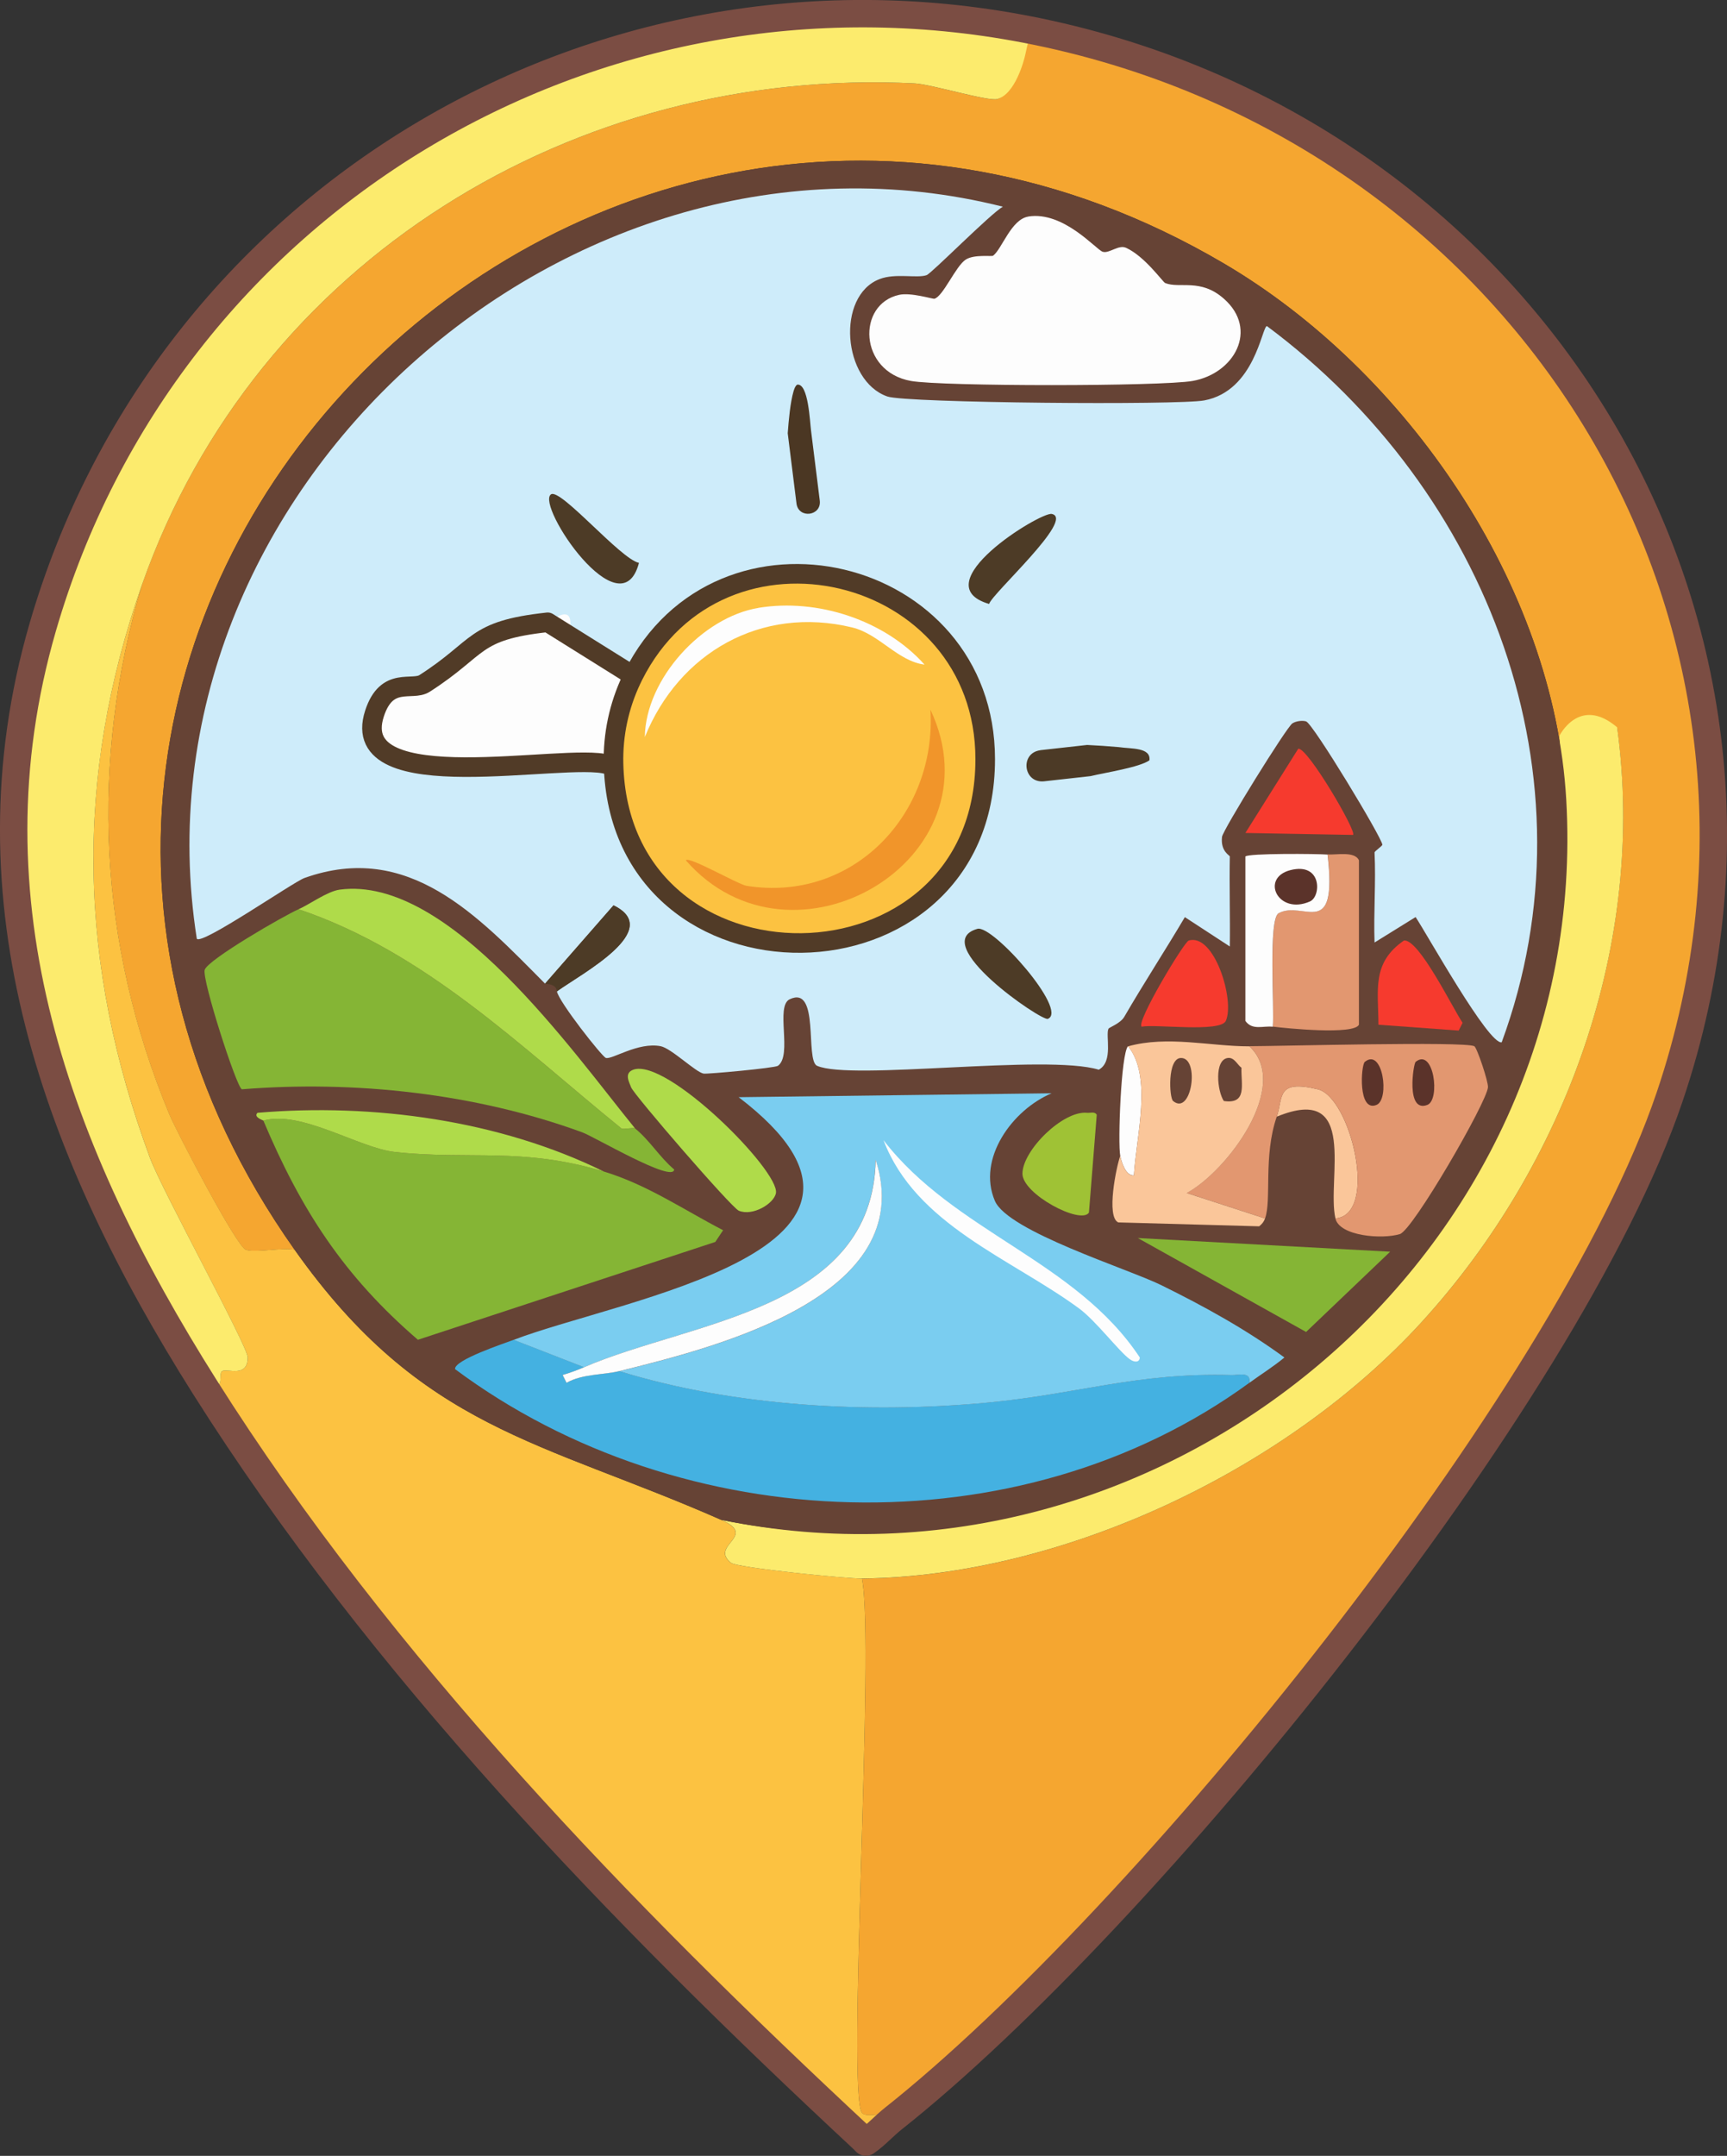 <?xml version="1.0" encoding="UTF-8"?><svg id="Layer_1" xmlns="http://www.w3.org/2000/svg" viewBox="0 0 247.74 309.16"><rect x="0" y="0" width="247.74" height="309.16" fill="#333333" stroke="none"/><defs><style>.cls-1{fill:#ceecfa;}.cls-2{fill:#f63a2e;}.cls-3{stroke:#513b27;stroke-width:2.81px;}.cls-3,.cls-4{fill:none;stroke-linecap:round;stroke-linejoin:round;}.cls-5{fill:#f5a630;}.cls-6{fill:#44b1e1;}.cls-7{fill:#fcc241;}.cls-8{fill:#afdb4a;}.cls-9{fill:#4c3a26;}.cls-10{fill:#5b332a;}.cls-11{fill:#fac69a;}.cls-12{fill:#664335;}.cls-13{fill:#e29770;}.cls-14{fill:#7acdf0;}.cls-15{fill:#4b3723;}.cls-16{fill:#4d3b26;}.cls-17{fill:#9fc235;}.cls-18{fill:#fceb6d;}.cls-4{stroke:#7b4d43;stroke-width:3.93px;}.cls-19{fill:#85b535;}.cls-20{fill:#f1952a;}.cls-21{fill:#fdfdfd;}</style></defs><g id="Generativní_objekt"><path class="cls-5" d="M224.68,114.68c-1.76-30.75-22.93-61.51-49.11-76.89C83.12-16.55-20.61,90.31,42.27,179.22c-1.67-.36-5.76.49-7.02,0-1.38-.54-9.89-16.83-10.94-19.36-10.23-24.54-11.48-50.58-3.93-76.05C36.74,37.39,82.4,9.5,131.23,11.96c2.29.12,10.48,2.59,11.79,2.25,2.64-.69,1.69-6.48,1.96-7.02.32-.62,3.26.57,2.25-2.97,71,13.69,115.72,83.86,92.27,153.12-14.68,43.35-75.41,118.01-111.36,146.49-.76-1.3-3.88.02-4.49-.84-2.2-3.13,1.89-67.26,0-76.61,28.86-.35,60.92-15.6,80.26-36.76,20.76-22.71,32.28-54.48,28.06-85.31"/><path class="cls-7" d="M42.27,179.22c18.23,25.78,35.37,27.37,61.18,38.73,5.37,2.37-1.76,3.62,1.4,6.17.86.7,16.58,2.27,18.8,2.25,1.89,9.35-2.2,73.48,0,76.61.61.86,3.73-.45,4.49.84-1.34,1.06-2.51,2.39-3.93,3.37l-.56-.56c-34.5-32.08-69.08-67.83-94.29-107.76,3.26.75,1.78-1.79,2.53-2.25.69-.42,3.64,1.03,3.65-1.96,0-1.59-12.27-23.87-14.03-28.63-10.25-27.71-10.96-54.32-1.12-82.23-7.56,25.47-6.3,51.51,3.93,76.05,1.06,2.53,9.56,18.82,10.94,19.36,1.26.49,5.34-.36,7.02,0Z"/><path class="cls-18" d="M147.23,4.22c1.01,3.54,1.38-3.62-.16,3.66-.15.69-1.41,5.65-4.04,6.33-1.31.34-9.5-2.13-11.79-2.25-48.83-2.46-94.49,25.42-110.85,71.84-9.83,27.9-9.13,54.52,1.12,82.23,1.76,4.75,14.04,27.03,14.03,28.63-.01,2.99-2.96,1.55-3.65,1.96-.74.45.74,2.99-2.53,2.25C8.26,165.45-5.3,129.41,6.12,89.98,23.85,28.79,85.31-7.72,147.23,4.22Z"/><path class="cls-18" d="M223.68,105.55s2.87-5.87,8.3-1.25c4.22,30.84-7.31,62.6-28.06,85.31-19.34,21.17-51.41,36.42-80.26,36.76-2.22.03-17.94-1.55-18.8-2.25-3.16-2.56,3.97-3.81-1.4-6.17,63.31,13.05,123.98-47.15,120.24-112.41"/><path class="cls-12" d="M224.68,114.68c3.74,65.26-57.92,116.32-121.24,103.27-25.81-11.36-42.95-12.94-61.18-38.73C-20.61,90.31,83.12-16.55,175.57,37.78c26.18,15.39,47.35,46.15,49.11,76.89Z"/><path class="cls-6" d="M83.8,196.06c-1,.43-2.03.82-3.09,1.12l.56,1.12c2.33-1.31,5.29-1.12,7.58-1.68,16.52,5.1,35.76,6.13,53.04,4.49,12.66-1.2,21.3-4.32,34.8-3.93,1.03.03,2.77-.56,2.53,1.12-33.06,24.11-81.46,22.24-113.94-1.96-.18-1.31,7.09-3.7,8.42-4.21l10.1,3.93Z"/><polygon class="cls-19" points="163.22 177.54 199.42 179.5 187.36 191.01 163.22 177.54"/><path class="cls-19" d="M86.61,168c6.19,1.87,11.46,5.48,17.12,8.42l-1.12,1.68-42.66,14.03c-10.64-9.15-16.78-18.66-22.17-31.43,5.42-1.52,13.72,3.92,18.8,4.49,10.54,1.18,18.29-.75,30.03,2.81Z"/><path class="cls-19" d="M42.83,130.39c18.18,6.12,31.84,19.71,46.31,31.43.24.19,1.74-.18,1.96,0,2.16,1.77,3.49,4.09,5.61,5.89-.12,2-11.44-4.69-13.19-5.33-15.25-5.58-32.65-7.48-48.83-6.17-.8-.4-5.72-15.68-5.33-17.12s11.38-7.79,13.47-8.7Z"/><path class="cls-8" d="M91.1,161.82c-.22-.18-1.72.19-1.96,0-14.46-11.72-28.13-25.31-46.31-31.43,1.53-.67,4.13-2.57,5.89-2.81,15.75-2.11,33.43,23.28,42.38,34.24Z"/><path class="cls-8" d="M90.82,153.41c4.78-1.81,21.03,14.49,20.49,17.68-.26,1.5-3.33,3.37-5.33,2.53-1.08-.46-15.01-16.58-15.44-17.68-.3-.79-1.03-2.03.28-2.53Z"/><path class="cls-8" d="M86.61,168c-11.73-3.55-19.49-1.63-30.03-2.81-5.08-.57-13.38-6.01-18.8-4.49-.03-.06-1.48-.49-.84-1.12,16.56-1.41,34.73,1.07,49.67,8.42Z"/><path class="cls-17" d="M155.93,159.58c.47.05,1.11-.22,1.4.28l-1.12,14.03c-1.13,1.79-9.59-2.65-9.54-5.61.05-3.35,5.81-9.03,9.26-8.7Z"/><path class="cls-14" d="M179.22,198.31c.25-1.68-1.5-1.09-2.53-1.12-13.5-.39-22.14,2.73-34.8,3.93-17.28,1.64-36.52.61-53.04-4.49,13.79-3.4,43.07-10.69,36.76-30.31-.41,21.65-26.43,23.1-41.82,29.75l-10.1-3.93c15.33-5.89,60.94-12.9,32.27-34.8l44.9-.56c-5.59,2.34-10.75,9.35-8.14,15.44,1.89,4.38,19.08,9.72,23.85,12.07,6.14,3.02,12.18,6.35,17.68,10.38-1.6,1.33-3.38,2.43-5.05,3.65Z"/><path class="cls-21" d="M88.85,196.62c-2.29.57-5.25.37-7.58,1.68l-.56-1.12c1.06-.31,2.08-.69,3.09-1.12,15.38-6.64,41.41-8.1,41.82-29.75,6.31,19.62-22.97,26.9-36.76,30.31Z"/><path class="cls-21" d="M126.74,163.51c10.18,13.19,27.56,17.25,36.76,31.15,0,.67-.67.79-1.4.28-1.5-1.04-4.89-5.53-7.3-7.3-9.76-7.17-23.43-11.97-28.06-24.13Z"/><path class="cls-13" d="M182.59,147.23c.27-2.48-.67-15.45.84-16.28,3.55-1.94,8.48,4.12,7.02-8.42,1.19.1,3.89-.51,4.49.84v23.57c-.67,1.51-10.52.52-12.35.28Z"/><path class="cls-2" d="M186.23,107.38c1.28-.33,8.51,12,7.86,12.35l-15.44-.28,7.58-12.07Z"/><path class="cls-2" d="M201.39,134.88c2.13-.32,7.03,9.76,8.42,11.79l-.56,1.12-11.51-.84c-.03-5.04-.98-8.87,3.65-12.07Z"/><path class="cls-2" d="M170.52,134.88c3.67-1.12,6.64,8.56,5.33,11.51-.76,1.72-10.14.44-12.07.84-.91-.53,6.06-12.14,6.74-12.35Z"/><path class="cls-11" d="M191.57,174.73c-1.29-5.58,3.41-19.47-8.42-14.59.95-2.76-.13-5.38,5.89-3.93,4.71,1.13,8.78,17.99,2.53,18.52Z"/><path class="cls-21" d="M160.7,165.75c-.36-1.86.11-14.71,1.12-15.72,3.54,4.33,1.16,12.99.84,18.52-1.21.1-1.81-2.01-1.96-2.81Z"/><path class="cls-13" d="M191.57,174.73c6.25-.53,2.19-17.39-2.53-18.52-6.02-1.45-4.94,1.17-5.89,3.93-1.95,5.63-.71,11.98-1.68,14.59l-11.23-3.65c5.83-3.15,15.02-15.44,8.98-21.05,4.23,0,30.83-.72,32.27,0,.38.19,2.03,5.1,1.96,5.89-.17,2.17-10.76,20.47-12.63,21.05-2.56.79-8.67.3-9.26-2.25Z"/><path class="cls-10" d="M203.07,152.28c2.6-2.12,3.59,5.45,1.68,6.17-3.12,1.19-1.99-5.92-1.68-6.17Z"/><path class="cls-10" d="M195.78,152.28c2.58-2.11,3.61,5.39,1.68,6.17-2.7,1.1-2.22-5.73-1.68-6.17Z"/><path class="cls-11" d="M179.22,150.04c6.04,5.61-3.15,17.89-8.98,21.05l11.23,3.65c-.19.51-.44.79-.84,1.12l-20.21-.56c-1.77-.78-.28-7.99.28-9.54.15.8.76,2.91,1.96,2.81.32-5.53,2.7-14.19-.84-18.52,5.71-1.58,11.71,0,17.4,0Z"/><path class="cls-12" d="M176.13,151.72c.93-.13,1.37.98,1.96,1.4-.08,2.43.87,5.26-2.53,4.77-.95-1.4-1.4-5.9.56-6.17Z"/><path class="cls-12" d="M169.4,151.72c2.75-.06,1.55,8.36-1.12,6.17-.55-.45-.85-6.13,1.12-6.17Z"/><path class="cls-21" d="M190.44,122.54c1.46,12.54-3.47,6.48-7.02,8.42-1.52.83-.57,13.8-.84,16.28-1.36-.17-2.93.57-3.93-.84v-23.57c.34-.48,10.35-.4,11.79-.28Z"/><path class="cls-10" d="M185.11,124.78c4.56-1.16,4.43,3.77,2.81,4.49-4.58,2.02-7.18-3.37-2.81-4.49Z"/><path class="cls-21" d="M147.51,31.05c5.06-.8,9.72,4.74,10.66,5.05s2.27-1.06,3.37-.56c2.7,1.23,5.26,4.91,5.61,5.05,2.07.84,5.05-.73,8.42,2.25,5.01,4.42,1.51,10.73-4.49,11.79-4.51.79-35.95.8-40.41,0-7.5-1.35-7.78-11.03-1.68-12.35,1.7-.37,4.8.62,5.05.56,1.23-.3,3.06-4.69,4.49-5.61,1.22-.79,3.73-.41,3.93-.56,1.28-.97,2.59-5.22,5.05-5.61Z"/><path class="cls-1" d="M79.87,142.18c3.64-2.62,15.42-8.81,8.14-12.35l-9.82,11.23c-9.65-9.74-19.59-20.49-34.52-15.15-1.61.58-14.83,9.74-15.44,8.7C18.2,70.63,81.65,14.02,143.86,29.64c-1.78,1.01-10.25,9.59-10.94,9.82-1.41.48-4.45-.32-6.74.56-6.26,2.41-5.32,14.61,1.12,16.84,2.72.94,41.77,1.26,45.46.56,7.27-1.37,8.25-10.59,8.98-10.66,31.69,23.56,47.65,64.71,33.68,102.71-1.87.39-10.74-15.55-12.35-17.96l-5.89,3.65c-.15-4.29.21-8.63,0-12.91,0-.19,1.14-.94,1.12-1.12-.08-1.04-9.95-17.37-10.94-17.68-.53-.17-1.44-.05-1.96.28-.82.5-10,15.33-10.1,16.28-.24,2.1,1.13,2.66,1.12,2.81-.08,4.3.06,8.61,0,12.91l-6.45-4.21c-2.85,4.82-5.89,9.47-8.7,14.31-.53.91-2.16,1.52-2.25,1.68-.48.94.75,4.72-1.4,5.89-7.55-2.29-35.52,1.61-40.41-.56-1.75-.78.43-11.62-3.93-9.54-2.09,1,.43,8-1.68,9.54-.43.32-10.14,1.21-10.66,1.12-1.14-.19-4.63-3.63-6.17-3.93-3.25-.63-7,1.97-7.86,1.68-.56-.19-6.74-8.04-7.02-9.54Z"/><path class="cls-16" d="M79.87,142.18c-.02-1.15-1.61-1.05-1.68-1.12l9.82-11.23c7.28,3.54-4.49,9.73-8.14,12.35Z"/><path class="cls-21" d="M90.54,96.72l.03.75c-1.78,3.77-2.65,7.86-2.56,12.03l-.84.13c-6.08-1.77-37.51,5.22-33.45-7.3,1.76-5.43,5.39-3.18,7.18-4.32,8.13-5.21,6.81-7.6,17.67-8.77.33-.04,4.29-3.51,2.99,1.87,2.99,1.87,5.99,3.74,8.98,5.61Z"/><path class="cls-16" d="M140.21,133.2c2.19-.62,13.11,11.73,10.1,12.91-.9.35-17.3-10.87-10.1-12.91Z"/><path class="cls-16" d="M150.87,73.7c3.44.67-8.58,11.43-8.98,12.91-9.61-2.81,7.37-13.22,8.98-12.91Z"/><path class="cls-16" d="M79.03,70.9c1.35-.98,9.97,9.26,12.63,9.82-2.61,9.93-14.81-8.23-12.63-9.82Z"/><path class="cls-7" d="M87.17,109.63l.84-.13c-.1-4.17.77-8.26,2.56-12.03l-.03-.75.3.2c12.54-24.98,50.49-15.95,50.49,11.96,0,34.7-52.51,35.36-53.32.62l-.84.13Z"/><path class="cls-20" d="M133.47,101.77c10.14,21.47-19.82,39.07-35.08,21.61.33-.69,7.51,3.46,8.7,3.65,15.28,2.44,27.3-10.29,26.38-25.26Z"/><path class="cls-21" d="M108.78,87.17c8.52-1.4,18.12,1.76,23.85,8.14-3.85-.49-6.5-4.39-10.38-5.33-13.1-3.17-24.88,3.67-29.75,15.72.12-8.39,8.3-17.21,16.28-18.52Z"/><path class="cls-9" d="M149.23,107.58l6.72-.75c1.47.07,3.11.18,4.53.31,1.84.27,4.62.02,4.41,1.89-1.42,1.01-6.23,1.74-8.45,2.27l-6.72.75c-2.95.25-3.43-4.06-.5-4.46h0Z"/><path class="cls-15" d="M114.26,72.22l-1.26-10.09c.14-1.86.36-4.41.84-6.04.15-.44.23-.72.52-.93,1.61-.22,1.82,5.36,1.98,6.56l1.26,10.09c.24,2.2-3.03,2.61-3.34.42h0Z"/><path class="cls-3" d="M141.33,108.87c0-27.92-37.95-36.94-50.49-11.96-.09.18-.18.37-.27.56-1.78,3.77-2.65,7.86-2.56,12.03.8,34.74,53.32,34.08,53.32-.62Z"/><path class="cls-3" d="M90.54,96.72c-2.99-1.87-5.99-3.74-8.98-5.61l-2.99-1.87c-10.86,1.18-9.53,3.56-17.67,8.77-1.78,1.14-5.42-1.1-7.18,4.32-4.06,12.52,27.38,5.52,33.45,7.3"/><path class="cls-4" d="M124.21,307.19c1.42-.97,2.59-2.31,3.93-3.37,35.95-28.49,96.68-103.14,111.36-146.49,23.45-69.26-21.28-139.42-92.27-153.12C85.31-7.72,23.85,28.79,6.12,89.98c-11.43,39.43,2.14,75.47,23.24,108.89,25.21,39.93,59.79,75.68,94.29,107.76l.56.56Z"/></g></svg>